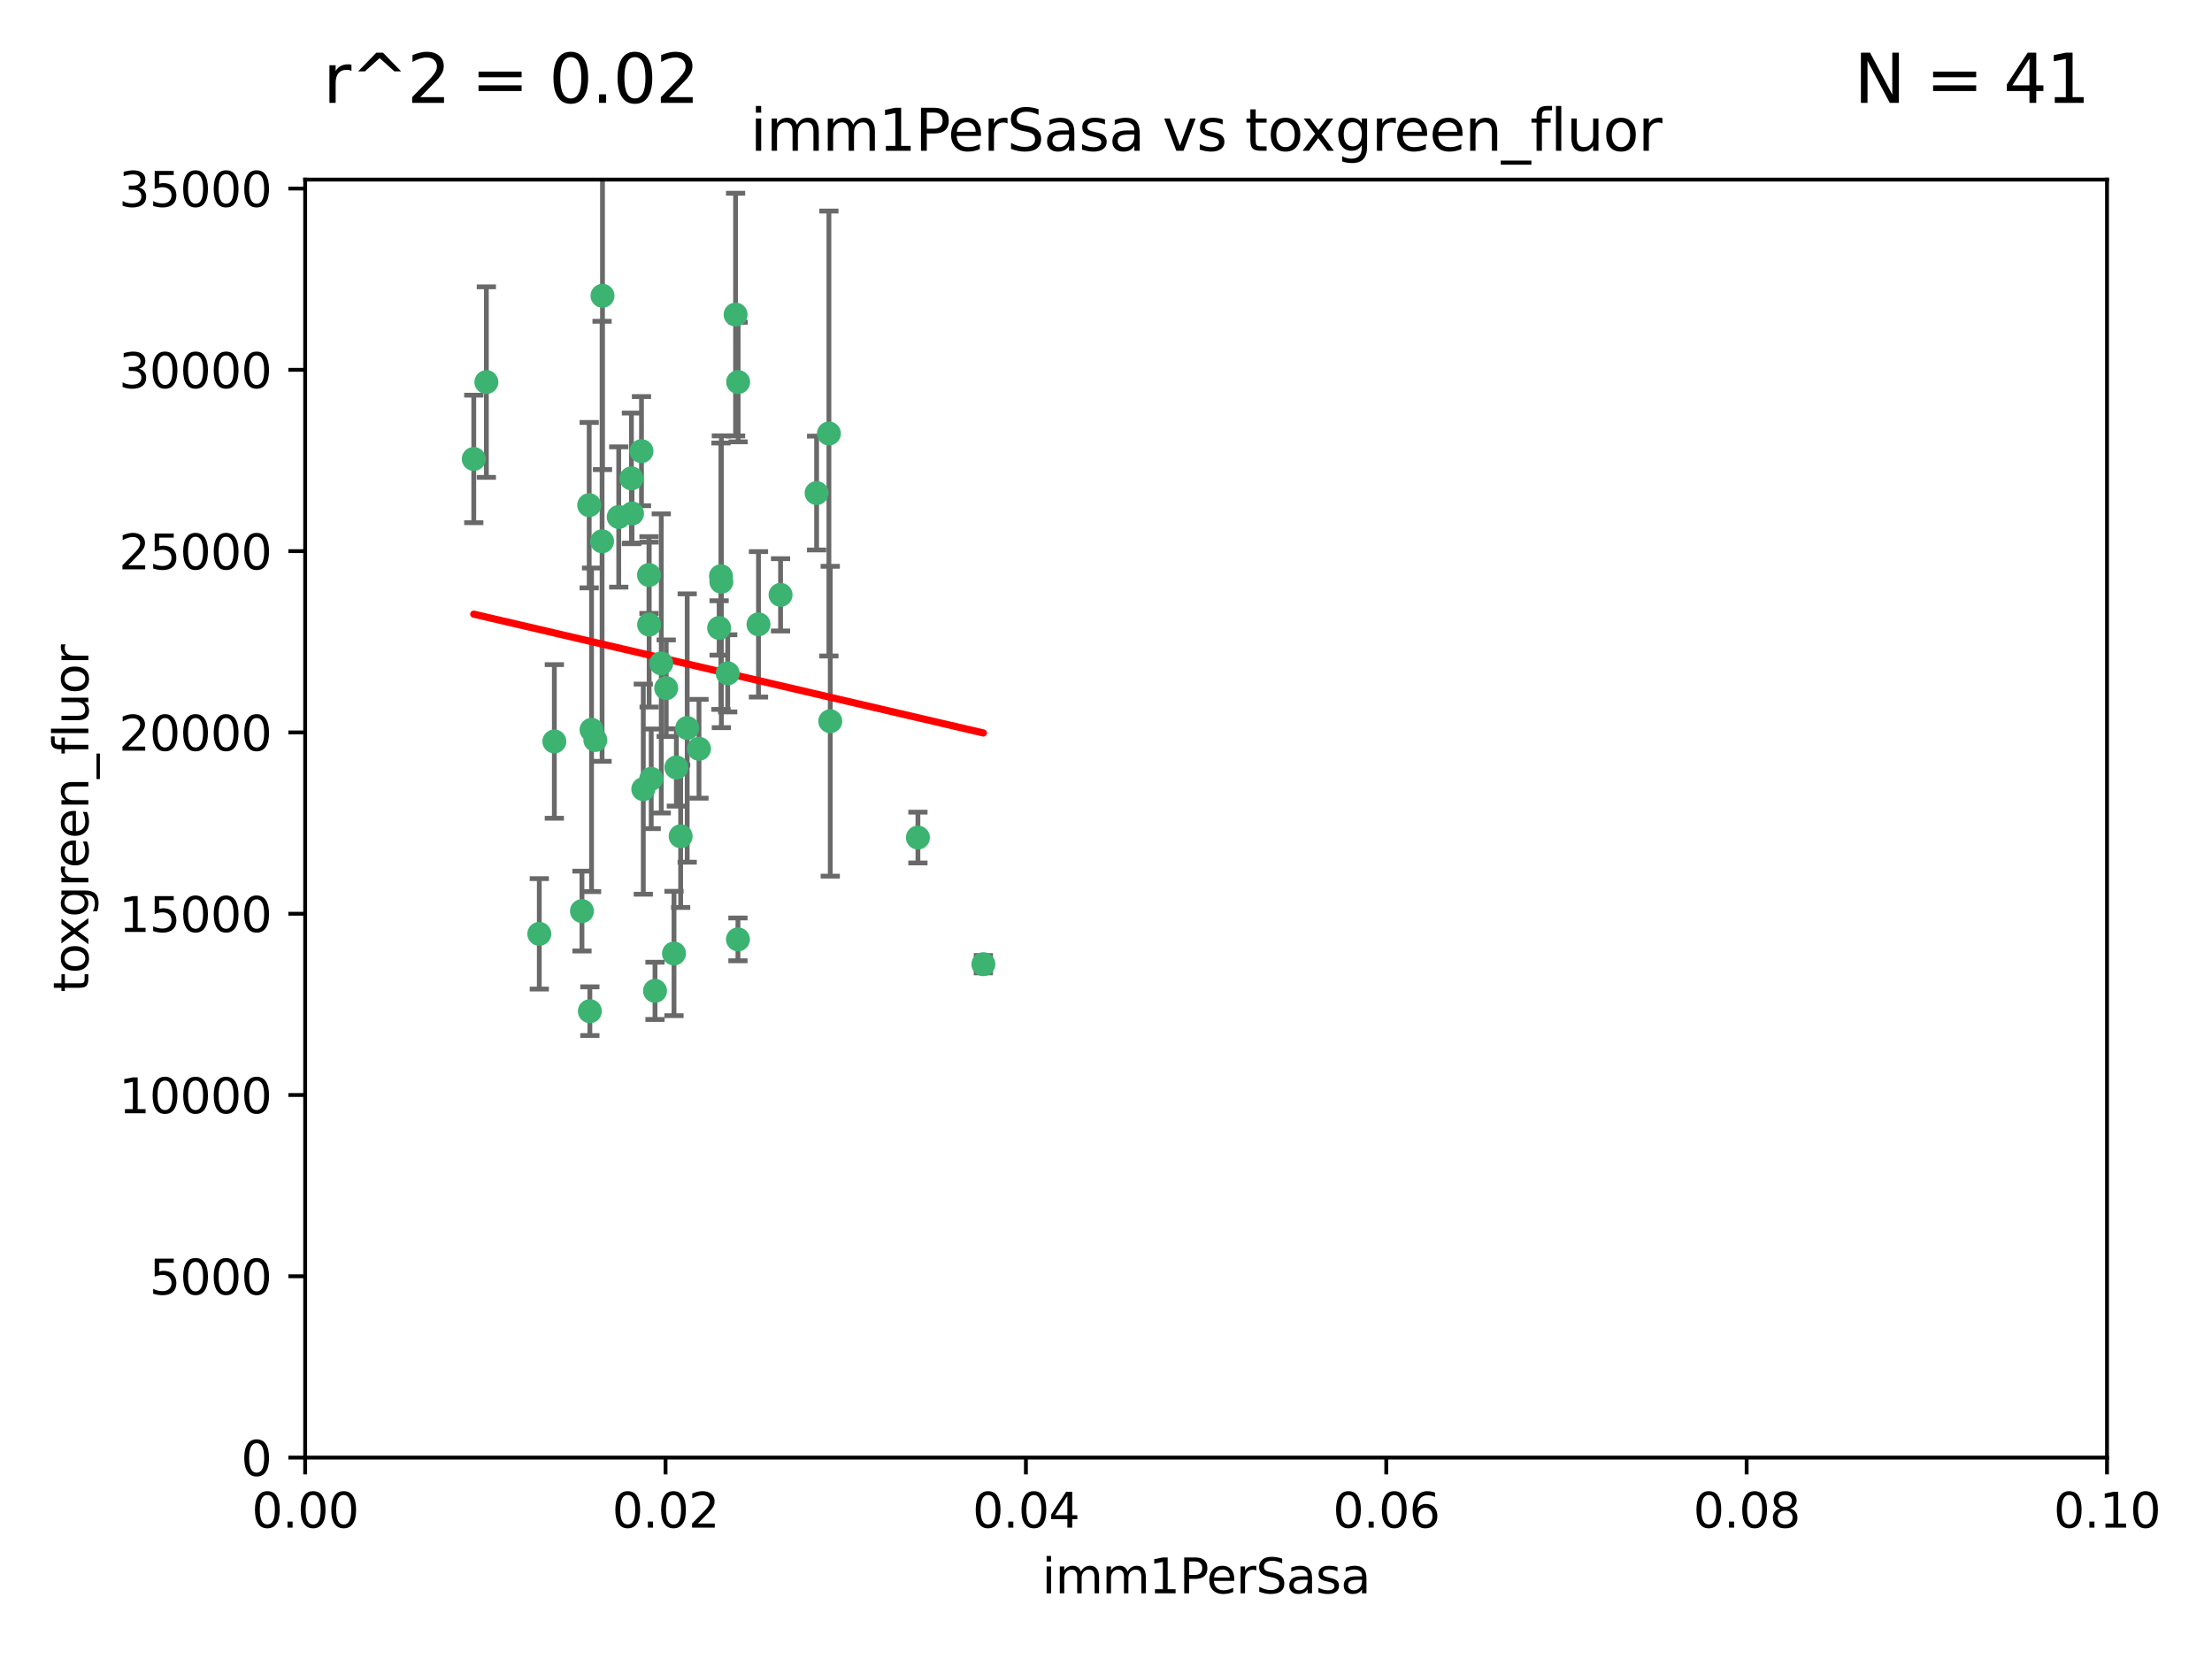 <?xml version="1.0" encoding="utf-8" standalone="no"?>
<!DOCTYPE svg PUBLIC "-//W3C//DTD SVG 1.1//EN"
  "http://www.w3.org/Graphics/SVG/1.1/DTD/svg11.dtd">
<svg xmlns:xlink="http://www.w3.org/1999/xlink" width="460.8pt" height="345.6pt" viewBox="0 0 460.8 345.6" xmlns="http://www.w3.org/2000/svg" version="1.1">
 <defs>
  <style type="text/css">*{stroke-linejoin: round; stroke-linecap: butt}</style>
 </defs>
 <g id="figure_1">
  <g id="patch_1">
   <path d="M 0 345.6 
L 460.8 345.6 
L 460.8 0 
L 0 0 
z
" style="fill: #ffffff"/>
  </g>
  <g id="axes_1">
   <g id="patch_2">
    <path d="M 63.571 303.64 
L 438.93 303.64 
L 438.93 37.411 
L 63.571 37.411 
z
" style="fill: #ffffff"/>
   </g>
   <g id="PathCollection_1">
    <defs>
     <path id="m49cc4b432b" d="M 0 1.118 
C 0.297 1.118 0.581 1 0.791 0.791 
C 1 0.581 1.118 0.297 1.118 0 
C 1.118 -0.297 1 -0.581 0.791 -0.791 
C 0.581 -1 0.297 -1.118 0 -1.118 
C -0.297 -1.118 -0.581 -1 -0.791 -0.791 
C -1 -0.581 -1.118 -0.297 -1.118 0 
C -1.118 0.297 -1 0.581 -0.791 0.791 
C -0.581 1 -0.297 1.118 0 1.118 
z
" style="stroke: #3cb371"/>
    </defs>
    <g clip-path="url(#pf3f31dea5c)">
     <use xlink:href="#m49cc4b432b" x="101.319" y="79.593" style="fill: #3cb371; stroke: #3cb371"/>
     <use xlink:href="#m49cc4b432b" x="98.695" y="95.609" style="fill: #3cb371; stroke: #3cb371"/>
     <use xlink:href="#m49cc4b432b" x="125.509" y="61.614" style="fill: #3cb371; stroke: #3cb371"/>
     <use xlink:href="#m49cc4b432b" x="125.424" y="112.761" style="fill: #3cb371; stroke: #3cb371"/>
     <use xlink:href="#m49cc4b432b" x="135.226" y="130.114" style="fill: #3cb371; stroke: #3cb371"/>
     <use xlink:href="#m49cc4b432b" x="124.016" y="154.151" style="fill: #3cb371; stroke: #3cb371"/>
     <use xlink:href="#m49cc4b432b" x="128.894" y="107.698" style="fill: #3cb371; stroke: #3cb371"/>
     <use xlink:href="#m49cc4b432b" x="137.755" y="138.203" style="fill: #3cb371; stroke: #3cb371"/>
     <use xlink:href="#m49cc4b432b" x="131.665" y="106.972" style="fill: #3cb371; stroke: #3cb371"/>
     <use xlink:href="#m49cc4b432b" x="135.196" y="119.786" style="fill: #3cb371; stroke: #3cb371"/>
     <use xlink:href="#m49cc4b432b" x="153.236" y="65.53" style="fill: #3cb371; stroke: #3cb371"/>
     <use xlink:href="#m49cc4b432b" x="131.536" y="99.654" style="fill: #3cb371; stroke: #3cb371"/>
     <use xlink:href="#m49cc4b432b" x="145.613" y="155.987" style="fill: #3cb371; stroke: #3cb371"/>
     <use xlink:href="#m49cc4b432b" x="122.878" y="210.65" style="fill: #3cb371; stroke: #3cb371"/>
     <use xlink:href="#m49cc4b432b" x="158.007" y="130.059" style="fill: #3cb371; stroke: #3cb371"/>
     <use xlink:href="#m49cc4b432b" x="143.155" y="151.66" style="fill: #3cb371; stroke: #3cb371"/>
     <use xlink:href="#m49cc4b432b" x="153.769" y="79.585" style="fill: #3cb371; stroke: #3cb371"/>
     <use xlink:href="#m49cc4b432b" x="149.81" y="130.815" style="fill: #3cb371; stroke: #3cb371"/>
     <use xlink:href="#m49cc4b432b" x="136.451" y="206.41" style="fill: #3cb371; stroke: #3cb371"/>
     <use xlink:href="#m49cc4b432b" x="140.407" y="198.628" style="fill: #3cb371; stroke: #3cb371"/>
     <use xlink:href="#m49cc4b432b" x="150.191" y="120.034" style="fill: #3cb371; stroke: #3cb371"/>
     <use xlink:href="#m49cc4b432b" x="151.594" y="140.267" style="fill: #3cb371; stroke: #3cb371"/>
     <use xlink:href="#m49cc4b432b" x="133.632" y="93.983" style="fill: #3cb371; stroke: #3cb371"/>
     <use xlink:href="#m49cc4b432b" x="170.113" y="102.712" style="fill: #3cb371; stroke: #3cb371"/>
     <use xlink:href="#m49cc4b432b" x="150.274" y="121.191" style="fill: #3cb371; stroke: #3cb371"/>
     <use xlink:href="#m49cc4b432b" x="172.678" y="90.309" style="fill: #3cb371; stroke: #3cb371"/>
     <use xlink:href="#m49cc4b432b" x="112.344" y="194.538" style="fill: #3cb371; stroke: #3cb371"/>
     <use xlink:href="#m49cc4b432b" x="121.234" y="189.794" style="fill: #3cb371; stroke: #3cb371"/>
     <use xlink:href="#m49cc4b432b" x="172.958" y="150.246" style="fill: #3cb371; stroke: #3cb371"/>
     <use xlink:href="#m49cc4b432b" x="204.855" y="200.861" style="fill: #3cb371; stroke: #3cb371"/>
     <use xlink:href="#m49cc4b432b" x="123.231" y="152.035" style="fill: #3cb371; stroke: #3cb371"/>
     <use xlink:href="#m49cc4b432b" x="140.899" y="159.878" style="fill: #3cb371; stroke: #3cb371"/>
     <use xlink:href="#m49cc4b432b" x="153.727" y="195.688" style="fill: #3cb371; stroke: #3cb371"/>
     <use xlink:href="#m49cc4b432b" x="141.792" y="174.211" style="fill: #3cb371; stroke: #3cb371"/>
     <use xlink:href="#m49cc4b432b" x="191.219" y="174.48" style="fill: #3cb371; stroke: #3cb371"/>
     <use xlink:href="#m49cc4b432b" x="115.48" y="154.457" style="fill: #3cb371; stroke: #3cb371"/>
     <use xlink:href="#m49cc4b432b" x="122.738" y="105.234" style="fill: #3cb371; stroke: #3cb371"/>
     <use xlink:href="#m49cc4b432b" x="134.01" y="164.396" style="fill: #3cb371; stroke: #3cb371"/>
     <use xlink:href="#m49cc4b432b" x="138.782" y="143.358" style="fill: #3cb371; stroke: #3cb371"/>
     <use xlink:href="#m49cc4b432b" x="135.66" y="162.243" style="fill: #3cb371; stroke: #3cb371"/>
     <use xlink:href="#m49cc4b432b" x="162.604" y="123.914" style="fill: #3cb371; stroke: #3cb371"/>
    </g>
   </g>
   <g id="matplotlib.axis_1">
    <g id="xtick_1">
     <g id="line2d_1">
      <defs>
       <path id="mf3d416f8af" d="M 0 0 
L 0 3.5 
" style="stroke: #000000; stroke-width: 0.8"/>
      </defs>
      <g>
       <use xlink:href="#mf3d416f8af" x="63.571" y="303.64" style="stroke: #000000; stroke-width: 0.8"/>
      </g>
     </g>
     <g id="text_1">
      <!-- 0.00 -->
      <g transform="translate(52.438 318.238)scale(0.1 -0.1)">
       <defs>
        <path id="DejaVuSans-30" d="M 2034 4250 
Q 1547 4250 1301 3770 
Q 1056 3291 1056 2328 
Q 1056 1369 1301 889 
Q 1547 409 2034 409 
Q 2525 409 2770 889 
Q 3016 1369 3016 2328 
Q 3016 3291 2770 3770 
Q 2525 4250 2034 4250 
z
M 2034 4750 
Q 2819 4750 3233 4129 
Q 3647 3509 3647 2328 
Q 3647 1150 3233 529 
Q 2819 -91 2034 -91 
Q 1250 -91 836 529 
Q 422 1150 422 2328 
Q 422 3509 836 4129 
Q 1250 4750 2034 4750 
z
" transform="scale(0.016)"/>
        <path id="DejaVuSans-2e" d="M 684 794 
L 1344 794 
L 1344 0 
L 684 0 
L 684 794 
z
" transform="scale(0.016)"/>
       </defs>
       <use xlink:href="#DejaVuSans-30"/>
       <use xlink:href="#DejaVuSans-2e" x="63.623"/>
       <use xlink:href="#DejaVuSans-30" x="95.41"/>
       <use xlink:href="#DejaVuSans-30" x="159.033"/>
      </g>
     </g>
    </g>
    <g id="xtick_2">
     <g id="line2d_2">
      <g>
       <use xlink:href="#mf3d416f8af" x="138.643" y="303.64" style="stroke: #000000; stroke-width: 0.8"/>
      </g>
     </g>
     <g id="text_2">
      <!-- 0.02 -->
      <g transform="translate(127.51 318.238)scale(0.1 -0.1)">
       <defs>
        <path id="DejaVuSans-32" d="M 1228 531 
L 3431 531 
L 3431 0 
L 469 0 
L 469 531 
Q 828 903 1448 1529 
Q 2069 2156 2228 2338 
Q 2531 2678 2651 2914 
Q 2772 3150 2772 3378 
Q 2772 3750 2511 3984 
Q 2250 4219 1831 4219 
Q 1534 4219 1204 4116 
Q 875 4013 500 3803 
L 500 4441 
Q 881 4594 1212 4672 
Q 1544 4750 1819 4750 
Q 2544 4750 2975 4387 
Q 3406 4025 3406 3419 
Q 3406 3131 3298 2873 
Q 3191 2616 2906 2266 
Q 2828 2175 2409 1742 
Q 1991 1309 1228 531 
z
" transform="scale(0.016)"/>
       </defs>
       <use xlink:href="#DejaVuSans-30"/>
       <use xlink:href="#DejaVuSans-2e" x="63.623"/>
       <use xlink:href="#DejaVuSans-30" x="95.41"/>
       <use xlink:href="#DejaVuSans-32" x="159.033"/>
      </g>
     </g>
    </g>
    <g id="xtick_3">
     <g id="line2d_3">
      <g>
       <use xlink:href="#mf3d416f8af" x="213.715" y="303.64" style="stroke: #000000; stroke-width: 0.8"/>
      </g>
     </g>
     <g id="text_3">
      <!-- 0.04 -->
      <g transform="translate(202.582 318.238)scale(0.1 -0.1)">
       <defs>
        <path id="DejaVuSans-34" d="M 2419 4116 
L 825 1625 
L 2419 1625 
L 2419 4116 
z
M 2253 4666 
L 3047 4666 
L 3047 1625 
L 3713 1625 
L 3713 1100 
L 3047 1100 
L 3047 0 
L 2419 0 
L 2419 1100 
L 313 1100 
L 313 1709 
L 2253 4666 
z
" transform="scale(0.016)"/>
       </defs>
       <use xlink:href="#DejaVuSans-30"/>
       <use xlink:href="#DejaVuSans-2e" x="63.623"/>
       <use xlink:href="#DejaVuSans-30" x="95.41"/>
       <use xlink:href="#DejaVuSans-34" x="159.033"/>
      </g>
     </g>
    </g>
    <g id="xtick_4">
     <g id="line2d_4">
      <g>
       <use xlink:href="#mf3d416f8af" x="288.786" y="303.64" style="stroke: #000000; stroke-width: 0.8"/>
      </g>
     </g>
     <g id="text_4">
      <!-- 0.06 -->
      <g transform="translate(277.654 318.238)scale(0.1 -0.1)">
       <defs>
        <path id="DejaVuSans-36" d="M 2113 2584 
Q 1688 2584 1439 2293 
Q 1191 2003 1191 1497 
Q 1191 994 1439 701 
Q 1688 409 2113 409 
Q 2538 409 2786 701 
Q 3034 994 3034 1497 
Q 3034 2003 2786 2293 
Q 2538 2584 2113 2584 
z
M 3366 4563 
L 3366 3988 
Q 3128 4100 2886 4159 
Q 2644 4219 2406 4219 
Q 1781 4219 1451 3797 
Q 1122 3375 1075 2522 
Q 1259 2794 1537 2939 
Q 1816 3084 2150 3084 
Q 2853 3084 3261 2657 
Q 3669 2231 3669 1497 
Q 3669 778 3244 343 
Q 2819 -91 2113 -91 
Q 1303 -91 875 529 
Q 447 1150 447 2328 
Q 447 3434 972 4092 
Q 1497 4750 2381 4750 
Q 2619 4750 2861 4703 
Q 3103 4656 3366 4563 
z
" transform="scale(0.016)"/>
       </defs>
       <use xlink:href="#DejaVuSans-30"/>
       <use xlink:href="#DejaVuSans-2e" x="63.623"/>
       <use xlink:href="#DejaVuSans-30" x="95.41"/>
       <use xlink:href="#DejaVuSans-36" x="159.033"/>
      </g>
     </g>
    </g>
    <g id="xtick_5">
     <g id="line2d_5">
      <g>
       <use xlink:href="#mf3d416f8af" x="363.858" y="303.64" style="stroke: #000000; stroke-width: 0.8"/>
      </g>
     </g>
     <g id="text_5">
      <!-- 0.08 -->
      <g transform="translate(352.725 318.238)scale(0.1 -0.1)">
       <defs>
        <path id="DejaVuSans-38" d="M 2034 2216 
Q 1584 2216 1326 1975 
Q 1069 1734 1069 1313 
Q 1069 891 1326 650 
Q 1584 409 2034 409 
Q 2484 409 2743 651 
Q 3003 894 3003 1313 
Q 3003 1734 2745 1975 
Q 2488 2216 2034 2216 
z
M 1403 2484 
Q 997 2584 770 2862 
Q 544 3141 544 3541 
Q 544 4100 942 4425 
Q 1341 4750 2034 4750 
Q 2731 4750 3128 4425 
Q 3525 4100 3525 3541 
Q 3525 3141 3298 2862 
Q 3072 2584 2669 2484 
Q 3125 2378 3379 2068 
Q 3634 1759 3634 1313 
Q 3634 634 3220 271 
Q 2806 -91 2034 -91 
Q 1263 -91 848 271 
Q 434 634 434 1313 
Q 434 1759 690 2068 
Q 947 2378 1403 2484 
z
M 1172 3481 
Q 1172 3119 1398 2916 
Q 1625 2713 2034 2713 
Q 2441 2713 2670 2916 
Q 2900 3119 2900 3481 
Q 2900 3844 2670 4047 
Q 2441 4250 2034 4250 
Q 1625 4250 1398 4047 
Q 1172 3844 1172 3481 
z
" transform="scale(0.016)"/>
       </defs>
       <use xlink:href="#DejaVuSans-30"/>
       <use xlink:href="#DejaVuSans-2e" x="63.623"/>
       <use xlink:href="#DejaVuSans-30" x="95.41"/>
       <use xlink:href="#DejaVuSans-38" x="159.033"/>
      </g>
     </g>
    </g>
    <g id="xtick_6">
     <g id="line2d_6">
      <g>
       <use xlink:href="#mf3d416f8af" x="438.93" y="303.64" style="stroke: #000000; stroke-width: 0.8"/>
      </g>
     </g>
     <g id="text_6">
      <!-- 0.10 -->
      <g transform="translate(427.797 318.238)scale(0.1 -0.1)">
       <defs>
        <path id="DejaVuSans-31" d="M 794 531 
L 1825 531 
L 1825 4091 
L 703 3866 
L 703 4441 
L 1819 4666 
L 2450 4666 
L 2450 531 
L 3481 531 
L 3481 0 
L 794 0 
L 794 531 
z
" transform="scale(0.016)"/>
       </defs>
       <use xlink:href="#DejaVuSans-30"/>
       <use xlink:href="#DejaVuSans-2e" x="63.623"/>
       <use xlink:href="#DejaVuSans-31" x="95.41"/>
       <use xlink:href="#DejaVuSans-30" x="159.033"/>
      </g>
     </g>
    </g>
    <g id="text_7">
     <!-- imm1PerSasa -->
     <g transform="translate(217.067 331.917)scale(0.1 -0.1)">
      <defs>
       <path id="DejaVuSans-69" d="M 603 3500 
L 1178 3500 
L 1178 0 
L 603 0 
L 603 3500 
z
M 603 4863 
L 1178 4863 
L 1178 4134 
L 603 4134 
L 603 4863 
z
" transform="scale(0.016)"/>
       <path id="DejaVuSans-6d" d="M 3328 2828 
Q 3544 3216 3844 3400 
Q 4144 3584 4550 3584 
Q 5097 3584 5394 3201 
Q 5691 2819 5691 2113 
L 5691 0 
L 5113 0 
L 5113 2094 
Q 5113 2597 4934 2840 
Q 4756 3084 4391 3084 
Q 3944 3084 3684 2787 
Q 3425 2491 3425 1978 
L 3425 0 
L 2847 0 
L 2847 2094 
Q 2847 2600 2669 2842 
Q 2491 3084 2119 3084 
Q 1678 3084 1418 2786 
Q 1159 2488 1159 1978 
L 1159 0 
L 581 0 
L 581 3500 
L 1159 3500 
L 1159 2956 
Q 1356 3278 1631 3431 
Q 1906 3584 2284 3584 
Q 2666 3584 2933 3390 
Q 3200 3197 3328 2828 
z
" transform="scale(0.016)"/>
       <path id="DejaVuSans-50" d="M 1259 4147 
L 1259 2394 
L 2053 2394 
Q 2494 2394 2734 2622 
Q 2975 2850 2975 3272 
Q 2975 3691 2734 3919 
Q 2494 4147 2053 4147 
L 1259 4147 
z
M 628 4666 
L 2053 4666 
Q 2838 4666 3239 4311 
Q 3641 3956 3641 3272 
Q 3641 2581 3239 2228 
Q 2838 1875 2053 1875 
L 1259 1875 
L 1259 0 
L 628 0 
L 628 4666 
z
" transform="scale(0.016)"/>
       <path id="DejaVuSans-65" d="M 3597 1894 
L 3597 1613 
L 953 1613 
Q 991 1019 1311 708 
Q 1631 397 2203 397 
Q 2534 397 2845 478 
Q 3156 559 3463 722 
L 3463 178 
Q 3153 47 2828 -22 
Q 2503 -91 2169 -91 
Q 1331 -91 842 396 
Q 353 884 353 1716 
Q 353 2575 817 3079 
Q 1281 3584 2069 3584 
Q 2775 3584 3186 3129 
Q 3597 2675 3597 1894 
z
M 3022 2063 
Q 3016 2534 2758 2815 
Q 2500 3097 2075 3097 
Q 1594 3097 1305 2825 
Q 1016 2553 972 2059 
L 3022 2063 
z
" transform="scale(0.016)"/>
       <path id="DejaVuSans-72" d="M 2631 2963 
Q 2534 3019 2420 3045 
Q 2306 3072 2169 3072 
Q 1681 3072 1420 2755 
Q 1159 2438 1159 1844 
L 1159 0 
L 581 0 
L 581 3500 
L 1159 3500 
L 1159 2956 
Q 1341 3275 1631 3429 
Q 1922 3584 2338 3584 
Q 2397 3584 2469 3576 
Q 2541 3569 2628 3553 
L 2631 2963 
z
" transform="scale(0.016)"/>
       <path id="DejaVuSans-53" d="M 3425 4513 
L 3425 3897 
Q 3066 4069 2747 4153 
Q 2428 4238 2131 4238 
Q 1616 4238 1336 4038 
Q 1056 3838 1056 3469 
Q 1056 3159 1242 3001 
Q 1428 2844 1947 2747 
L 2328 2669 
Q 3034 2534 3370 2195 
Q 3706 1856 3706 1288 
Q 3706 609 3251 259 
Q 2797 -91 1919 -91 
Q 1588 -91 1214 -16 
Q 841 59 441 206 
L 441 856 
Q 825 641 1194 531 
Q 1563 422 1919 422 
Q 2459 422 2753 634 
Q 3047 847 3047 1241 
Q 3047 1584 2836 1778 
Q 2625 1972 2144 2069 
L 1759 2144 
Q 1053 2284 737 2584 
Q 422 2884 422 3419 
Q 422 4038 858 4394 
Q 1294 4750 2059 4750 
Q 2388 4750 2728 4690 
Q 3069 4631 3425 4513 
z
" transform="scale(0.016)"/>
       <path id="DejaVuSans-61" d="M 2194 1759 
Q 1497 1759 1228 1600 
Q 959 1441 959 1056 
Q 959 750 1161 570 
Q 1363 391 1709 391 
Q 2188 391 2477 730 
Q 2766 1069 2766 1631 
L 2766 1759 
L 2194 1759 
z
M 3341 1997 
L 3341 0 
L 2766 0 
L 2766 531 
Q 2569 213 2275 61 
Q 1981 -91 1556 -91 
Q 1019 -91 701 211 
Q 384 513 384 1019 
Q 384 1609 779 1909 
Q 1175 2209 1959 2209 
L 2766 2209 
L 2766 2266 
Q 2766 2663 2505 2880 
Q 2244 3097 1772 3097 
Q 1472 3097 1187 3025 
Q 903 2953 641 2809 
L 641 3341 
Q 956 3463 1253 3523 
Q 1550 3584 1831 3584 
Q 2591 3584 2966 3190 
Q 3341 2797 3341 1997 
z
" transform="scale(0.016)"/>
       <path id="DejaVuSans-73" d="M 2834 3397 
L 2834 2853 
Q 2591 2978 2328 3040 
Q 2066 3103 1784 3103 
Q 1356 3103 1142 2972 
Q 928 2841 928 2578 
Q 928 2378 1081 2264 
Q 1234 2150 1697 2047 
L 1894 2003 
Q 2506 1872 2764 1633 
Q 3022 1394 3022 966 
Q 3022 478 2636 193 
Q 2250 -91 1575 -91 
Q 1294 -91 989 -36 
Q 684 19 347 128 
L 347 722 
Q 666 556 975 473 
Q 1284 391 1588 391 
Q 1994 391 2212 530 
Q 2431 669 2431 922 
Q 2431 1156 2273 1281 
Q 2116 1406 1581 1522 
L 1381 1569 
Q 847 1681 609 1914 
Q 372 2147 372 2553 
Q 372 3047 722 3315 
Q 1072 3584 1716 3584 
Q 2034 3584 2315 3537 
Q 2597 3491 2834 3397 
z
" transform="scale(0.016)"/>
      </defs>
      <use xlink:href="#DejaVuSans-69"/>
      <use xlink:href="#DejaVuSans-6d" x="27.783"/>
      <use xlink:href="#DejaVuSans-6d" x="125.195"/>
      <use xlink:href="#DejaVuSans-31" x="222.607"/>
      <use xlink:href="#DejaVuSans-50" x="286.23"/>
      <use xlink:href="#DejaVuSans-65" x="342.908"/>
      <use xlink:href="#DejaVuSans-72" x="404.432"/>
      <use xlink:href="#DejaVuSans-53" x="445.545"/>
      <use xlink:href="#DejaVuSans-61" x="509.021"/>
      <use xlink:href="#DejaVuSans-73" x="570.301"/>
      <use xlink:href="#DejaVuSans-61" x="622.4"/>
     </g>
    </g>
   </g>
   <g id="matplotlib.axis_2">
    <g id="ytick_1">
     <g id="line2d_7">
      <defs>
       <path id="m4e9f0e18ce" d="M 0 0 
L -3.5 0 
" style="stroke: #000000; stroke-width: 0.8"/>
      </defs>
      <g>
       <use xlink:href="#m4e9f0e18ce" x="63.571" y="303.64" style="stroke: #000000; stroke-width: 0.8"/>
      </g>
     </g>
     <g id="text_8">
      <!-- 0 -->
      <g transform="translate(50.209 307.439)scale(0.1 -0.1)">
       <use xlink:href="#DejaVuSans-30"/>
      </g>
     </g>
    </g>
    <g id="ytick_2">
     <g id="line2d_8">
      <g>
       <use xlink:href="#m4e9f0e18ce" x="63.571" y="265.874" style="stroke: #000000; stroke-width: 0.8"/>
      </g>
     </g>
     <g id="text_9">
      <!-- 5000 -->
      <g transform="translate(31.121 269.673)scale(0.1 -0.1)">
       <defs>
        <path id="DejaVuSans-35" d="M 691 4666 
L 3169 4666 
L 3169 4134 
L 1269 4134 
L 1269 2991 
Q 1406 3038 1543 3061 
Q 1681 3084 1819 3084 
Q 2600 3084 3056 2656 
Q 3513 2228 3513 1497 
Q 3513 744 3044 326 
Q 2575 -91 1722 -91 
Q 1428 -91 1123 -41 
Q 819 9 494 109 
L 494 744 
Q 775 591 1075 516 
Q 1375 441 1709 441 
Q 2250 441 2565 725 
Q 2881 1009 2881 1497 
Q 2881 1984 2565 2268 
Q 2250 2553 1709 2553 
Q 1456 2553 1204 2497 
Q 953 2441 691 2322 
L 691 4666 
z
" transform="scale(0.016)"/>
       </defs>
       <use xlink:href="#DejaVuSans-35"/>
       <use xlink:href="#DejaVuSans-30" x="63.623"/>
       <use xlink:href="#DejaVuSans-30" x="127.246"/>
       <use xlink:href="#DejaVuSans-30" x="190.869"/>
      </g>
     </g>
    </g>
    <g id="ytick_3">
     <g id="line2d_9">
      <g>
       <use xlink:href="#m4e9f0e18ce" x="63.571" y="228.108" style="stroke: #000000; stroke-width: 0.8"/>
      </g>
     </g>
     <g id="text_10">
      <!-- 10000 -->
      <g transform="translate(24.759 231.907)scale(0.1 -0.1)">
       <use xlink:href="#DejaVuSans-31"/>
       <use xlink:href="#DejaVuSans-30" x="63.623"/>
       <use xlink:href="#DejaVuSans-30" x="127.246"/>
       <use xlink:href="#DejaVuSans-30" x="190.869"/>
       <use xlink:href="#DejaVuSans-30" x="254.492"/>
      </g>
     </g>
    </g>
    <g id="ytick_4">
     <g id="line2d_10">
      <g>
       <use xlink:href="#m4e9f0e18ce" x="63.571" y="190.342" style="stroke: #000000; stroke-width: 0.8"/>
      </g>
     </g>
     <g id="text_11">
      <!-- 15000 -->
      <g transform="translate(24.759 194.141)scale(0.1 -0.1)">
       <use xlink:href="#DejaVuSans-31"/>
       <use xlink:href="#DejaVuSans-35" x="63.623"/>
       <use xlink:href="#DejaVuSans-30" x="127.246"/>
       <use xlink:href="#DejaVuSans-30" x="190.869"/>
       <use xlink:href="#DejaVuSans-30" x="254.492"/>
      </g>
     </g>
    </g>
    <g id="ytick_5">
     <g id="line2d_11">
      <g>
       <use xlink:href="#m4e9f0e18ce" x="63.571" y="152.576" style="stroke: #000000; stroke-width: 0.8"/>
      </g>
     </g>
     <g id="text_12">
      <!-- 20000 -->
      <g transform="translate(24.759 156.375)scale(0.1 -0.1)">
       <use xlink:href="#DejaVuSans-32"/>
       <use xlink:href="#DejaVuSans-30" x="63.623"/>
       <use xlink:href="#DejaVuSans-30" x="127.246"/>
       <use xlink:href="#DejaVuSans-30" x="190.869"/>
       <use xlink:href="#DejaVuSans-30" x="254.492"/>
      </g>
     </g>
    </g>
    <g id="ytick_6">
     <g id="line2d_12">
      <g>
       <use xlink:href="#m4e9f0e18ce" x="63.571" y="114.81" style="stroke: #000000; stroke-width: 0.8"/>
      </g>
     </g>
     <g id="text_13">
      <!-- 25000 -->
      <g transform="translate(24.759 118.609)scale(0.1 -0.1)">
       <use xlink:href="#DejaVuSans-32"/>
       <use xlink:href="#DejaVuSans-35" x="63.623"/>
       <use xlink:href="#DejaVuSans-30" x="127.246"/>
       <use xlink:href="#DejaVuSans-30" x="190.869"/>
       <use xlink:href="#DejaVuSans-30" x="254.492"/>
      </g>
     </g>
    </g>
    <g id="ytick_7">
     <g id="line2d_13">
      <g>
       <use xlink:href="#m4e9f0e18ce" x="63.571" y="77.044" style="stroke: #000000; stroke-width: 0.8"/>
      </g>
     </g>
     <g id="text_14">
      <!-- 30000 -->
      <g transform="translate(24.759 80.844)scale(0.1 -0.1)">
       <defs>
        <path id="DejaVuSans-33" d="M 2597 2516 
Q 3050 2419 3304 2112 
Q 3559 1806 3559 1356 
Q 3559 666 3084 287 
Q 2609 -91 1734 -91 
Q 1441 -91 1130 -33 
Q 819 25 488 141 
L 488 750 
Q 750 597 1062 519 
Q 1375 441 1716 441 
Q 2309 441 2620 675 
Q 2931 909 2931 1356 
Q 2931 1769 2642 2001 
Q 2353 2234 1838 2234 
L 1294 2234 
L 1294 2753 
L 1863 2753 
Q 2328 2753 2575 2939 
Q 2822 3125 2822 3475 
Q 2822 3834 2567 4026 
Q 2313 4219 1838 4219 
Q 1578 4219 1281 4162 
Q 984 4106 628 3988 
L 628 4550 
Q 988 4650 1302 4700 
Q 1616 4750 1894 4750 
Q 2613 4750 3031 4423 
Q 3450 4097 3450 3541 
Q 3450 3153 3228 2886 
Q 3006 2619 2597 2516 
z
" transform="scale(0.016)"/>
       </defs>
       <use xlink:href="#DejaVuSans-33"/>
       <use xlink:href="#DejaVuSans-30" x="63.623"/>
       <use xlink:href="#DejaVuSans-30" x="127.246"/>
       <use xlink:href="#DejaVuSans-30" x="190.869"/>
       <use xlink:href="#DejaVuSans-30" x="254.492"/>
      </g>
     </g>
    </g>
    <g id="ytick_8">
     <g id="line2d_14">
      <g>
       <use xlink:href="#m4e9f0e18ce" x="63.571" y="39.278" style="stroke: #000000; stroke-width: 0.8"/>
      </g>
     </g>
     <g id="text_15">
      <!-- 35000 -->
      <g transform="translate(24.759 43.078)scale(0.1 -0.1)">
       <use xlink:href="#DejaVuSans-33"/>
       <use xlink:href="#DejaVuSans-35" x="63.623"/>
       <use xlink:href="#DejaVuSans-30" x="127.246"/>
       <use xlink:href="#DejaVuSans-30" x="190.869"/>
       <use xlink:href="#DejaVuSans-30" x="254.492"/>
      </g>
     </g>
    </g>
    <g id="text_16">
     <!-- toxgreen_fluor -->
     <g transform="translate(18.401 206.72)rotate(-90)scale(0.1 -0.1)">
      <defs>
       <path id="DejaVuSans-74" d="M 1172 4494 
L 1172 3500 
L 2356 3500 
L 2356 3053 
L 1172 3053 
L 1172 1153 
Q 1172 725 1289 603 
Q 1406 481 1766 481 
L 2356 481 
L 2356 0 
L 1766 0 
Q 1100 0 847 248 
Q 594 497 594 1153 
L 594 3053 
L 172 3053 
L 172 3500 
L 594 3500 
L 594 4494 
L 1172 4494 
z
" transform="scale(0.016)"/>
       <path id="DejaVuSans-6f" d="M 1959 3097 
Q 1497 3097 1228 2736 
Q 959 2375 959 1747 
Q 959 1119 1226 758 
Q 1494 397 1959 397 
Q 2419 397 2687 759 
Q 2956 1122 2956 1747 
Q 2956 2369 2687 2733 
Q 2419 3097 1959 3097 
z
M 1959 3584 
Q 2709 3584 3137 3096 
Q 3566 2609 3566 1747 
Q 3566 888 3137 398 
Q 2709 -91 1959 -91 
Q 1206 -91 779 398 
Q 353 888 353 1747 
Q 353 2609 779 3096 
Q 1206 3584 1959 3584 
z
" transform="scale(0.016)"/>
       <path id="DejaVuSans-78" d="M 3513 3500 
L 2247 1797 
L 3578 0 
L 2900 0 
L 1881 1375 
L 863 0 
L 184 0 
L 1544 1831 
L 300 3500 
L 978 3500 
L 1906 2253 
L 2834 3500 
L 3513 3500 
z
" transform="scale(0.016)"/>
       <path id="DejaVuSans-67" d="M 2906 1791 
Q 2906 2416 2648 2759 
Q 2391 3103 1925 3103 
Q 1463 3103 1205 2759 
Q 947 2416 947 1791 
Q 947 1169 1205 825 
Q 1463 481 1925 481 
Q 2391 481 2648 825 
Q 2906 1169 2906 1791 
z
M 3481 434 
Q 3481 -459 3084 -895 
Q 2688 -1331 1869 -1331 
Q 1566 -1331 1297 -1286 
Q 1028 -1241 775 -1147 
L 775 -588 
Q 1028 -725 1275 -790 
Q 1522 -856 1778 -856 
Q 2344 -856 2625 -561 
Q 2906 -266 2906 331 
L 2906 616 
Q 2728 306 2450 153 
Q 2172 0 1784 0 
Q 1141 0 747 490 
Q 353 981 353 1791 
Q 353 2603 747 3093 
Q 1141 3584 1784 3584 
Q 2172 3584 2450 3431 
Q 2728 3278 2906 2969 
L 2906 3500 
L 3481 3500 
L 3481 434 
z
" transform="scale(0.016)"/>
       <path id="DejaVuSans-6e" d="M 3513 2113 
L 3513 0 
L 2938 0 
L 2938 2094 
Q 2938 2591 2744 2837 
Q 2550 3084 2163 3084 
Q 1697 3084 1428 2787 
Q 1159 2491 1159 1978 
L 1159 0 
L 581 0 
L 581 3500 
L 1159 3500 
L 1159 2956 
Q 1366 3272 1645 3428 
Q 1925 3584 2291 3584 
Q 2894 3584 3203 3211 
Q 3513 2838 3513 2113 
z
" transform="scale(0.016)"/>
       <path id="DejaVuSans-5f" d="M 3263 -1063 
L 3263 -1509 
L -63 -1509 
L -63 -1063 
L 3263 -1063 
z
" transform="scale(0.016)"/>
       <path id="DejaVuSans-66" d="M 2375 4863 
L 2375 4384 
L 1825 4384 
Q 1516 4384 1395 4259 
Q 1275 4134 1275 3809 
L 1275 3500 
L 2222 3500 
L 2222 3053 
L 1275 3053 
L 1275 0 
L 697 0 
L 697 3053 
L 147 3053 
L 147 3500 
L 697 3500 
L 697 3744 
Q 697 4328 969 4595 
Q 1241 4863 1831 4863 
L 2375 4863 
z
" transform="scale(0.016)"/>
       <path id="DejaVuSans-6c" d="M 603 4863 
L 1178 4863 
L 1178 0 
L 603 0 
L 603 4863 
z
" transform="scale(0.016)"/>
       <path id="DejaVuSans-75" d="M 544 1381 
L 544 3500 
L 1119 3500 
L 1119 1403 
Q 1119 906 1312 657 
Q 1506 409 1894 409 
Q 2359 409 2629 706 
Q 2900 1003 2900 1516 
L 2900 3500 
L 3475 3500 
L 3475 0 
L 2900 0 
L 2900 538 
Q 2691 219 2414 64 
Q 2138 -91 1772 -91 
Q 1169 -91 856 284 
Q 544 659 544 1381 
z
M 1991 3584 
L 1991 3584 
z
" transform="scale(0.016)"/>
      </defs>
      <use xlink:href="#DejaVuSans-74"/>
      <use xlink:href="#DejaVuSans-6f" x="39.209"/>
      <use xlink:href="#DejaVuSans-78" x="97.266"/>
      <use xlink:href="#DejaVuSans-67" x="156.445"/>
      <use xlink:href="#DejaVuSans-72" x="219.922"/>
      <use xlink:href="#DejaVuSans-65" x="258.785"/>
      <use xlink:href="#DejaVuSans-65" x="320.309"/>
      <use xlink:href="#DejaVuSans-6e" x="381.832"/>
      <use xlink:href="#DejaVuSans-5f" x="445.211"/>
      <use xlink:href="#DejaVuSans-66" x="495.211"/>
      <use xlink:href="#DejaVuSans-6c" x="530.416"/>
      <use xlink:href="#DejaVuSans-75" x="558.199"/>
      <use xlink:href="#DejaVuSans-6f" x="621.578"/>
      <use xlink:href="#DejaVuSans-72" x="682.76"/>
     </g>
    </g>
   </g>
   <g id="LineCollection_1">
    <path d="M 101.319 99.437 
L 101.319 59.75 
" clip-path="url(#pf3f31dea5c)" style="fill: none; stroke: #696969"/>
    <path d="M 98.695 108.893 
L 98.695 82.325 
" clip-path="url(#pf3f31dea5c)" style="fill: none; stroke: #696969"/>
    <path d="M 125.509 97.825 
L 125.509 25.402 
" clip-path="url(#pf3f31dea5c)" style="fill: none; stroke: #696969"/>
    <path d="M 125.424 158.597 
L 125.424 66.926 
" clip-path="url(#pf3f31dea5c)" style="fill: none; stroke: #696969"/>
    <path d="M 135.226 147.286 
L 135.226 112.943 
" clip-path="url(#pf3f31dea5c)" style="fill: none; stroke: #696969"/>
    <path d="M 124.016 154.667 
L 124.016 153.636 
" clip-path="url(#pf3f31dea5c)" style="fill: none; stroke: #696969"/>
    <path d="M 128.894 122.311 
L 128.894 93.086 
" clip-path="url(#pf3f31dea5c)" style="fill: none; stroke: #696969"/>
    <path d="M 137.755 169.362 
L 137.755 107.043 
" clip-path="url(#pf3f31dea5c)" style="fill: none; stroke: #696969"/>
    <path d="M 131.665 113.147 
L 131.665 100.797 
" clip-path="url(#pf3f31dea5c)" style="fill: none; stroke: #696969"/>
    <path d="M 135.196 127.782 
L 135.196 111.79 
" clip-path="url(#pf3f31dea5c)" style="fill: none; stroke: #696969"/>
    <path d="M 153.236 90.806 
L 153.236 40.254 
" clip-path="url(#pf3f31dea5c)" style="fill: none; stroke: #696969"/>
    <path d="M 131.536 113.257 
L 131.536 86.051 
" clip-path="url(#pf3f31dea5c)" style="fill: none; stroke: #696969"/>
    <path d="M 145.613 166.279 
L 145.613 145.696 
" clip-path="url(#pf3f31dea5c)" style="fill: none; stroke: #696969"/>
    <path d="M 122.878 215.721 
L 122.878 205.579 
" clip-path="url(#pf3f31dea5c)" style="fill: none; stroke: #696969"/>
    <path d="M 158.007 145.209 
L 158.007 114.909 
" clip-path="url(#pf3f31dea5c)" style="fill: none; stroke: #696969"/>
    <path d="M 143.155 179.609 
L 143.155 123.711 
" clip-path="url(#pf3f31dea5c)" style="fill: none; stroke: #696969"/>
    <path d="M 153.769 92.04 
L 153.769 67.13 
" clip-path="url(#pf3f31dea5c)" style="fill: none; stroke: #696969"/>
    <path d="M 149.81 136.483 
L 149.81 125.148 
" clip-path="url(#pf3f31dea5c)" style="fill: none; stroke: #696969"/>
    <path d="M 136.451 212.375 
L 136.451 200.445 
" clip-path="url(#pf3f31dea5c)" style="fill: none; stroke: #696969"/>
    <path d="M 140.407 211.582 
L 140.407 185.674 
" clip-path="url(#pf3f31dea5c)" style="fill: none; stroke: #696969"/>
    <path d="M 150.191 147.781 
L 150.191 92.287 
" clip-path="url(#pf3f31dea5c)" style="fill: none; stroke: #696969"/>
    <path d="M 151.594 148.304 
L 151.594 132.23 
" clip-path="url(#pf3f31dea5c)" style="fill: none; stroke: #696969"/>
    <path d="M 133.632 105.352 
L 133.632 82.613 
" clip-path="url(#pf3f31dea5c)" style="fill: none; stroke: #696969"/>
    <path d="M 170.113 114.57 
L 170.113 90.854 
" clip-path="url(#pf3f31dea5c)" style="fill: none; stroke: #696969"/>
    <path d="M 150.274 151.584 
L 150.274 90.798 
" clip-path="url(#pf3f31dea5c)" style="fill: none; stroke: #696969"/>
    <path d="M 172.678 136.653 
L 172.678 43.965 
" clip-path="url(#pf3f31dea5c)" style="fill: none; stroke: #696969"/>
    <path d="M 112.344 206.041 
L 112.344 183.035 
" clip-path="url(#pf3f31dea5c)" style="fill: none; stroke: #696969"/>
    <path d="M 121.234 198.109 
L 121.234 181.479 
" clip-path="url(#pf3f31dea5c)" style="fill: none; stroke: #696969"/>
    <path d="M 172.958 182.519 
L 172.958 117.972 
" clip-path="url(#pf3f31dea5c)" style="fill: none; stroke: #696969"/>
    <path d="M 204.855 202.673 
L 204.855 199.049 
" clip-path="url(#pf3f31dea5c)" style="fill: none; stroke: #696969"/>
    <path d="M 123.231 185.743 
L 123.231 118.327 
" clip-path="url(#pf3f31dea5c)" style="fill: none; stroke: #696969"/>
    <path d="M 140.899 167.926 
L 140.899 151.829 
" clip-path="url(#pf3f31dea5c)" style="fill: none; stroke: #696969"/>
    <path d="M 153.727 200.147 
L 153.727 191.229 
" clip-path="url(#pf3f31dea5c)" style="fill: none; stroke: #696969"/>
    <path d="M 141.792 189.044 
L 141.792 159.377 
" clip-path="url(#pf3f31dea5c)" style="fill: none; stroke: #696969"/>
    <path d="M 191.219 179.771 
L 191.219 169.189 
" clip-path="url(#pf3f31dea5c)" style="fill: none; stroke: #696969"/>
    <path d="M 115.48 170.456 
L 115.48 138.458 
" clip-path="url(#pf3f31dea5c)" style="fill: none; stroke: #696969"/>
    <path d="M 122.738 122.461 
L 122.738 88.007 
" clip-path="url(#pf3f31dea5c)" style="fill: none; stroke: #696969"/>
    <path d="M 134.01 186.281 
L 134.01 142.51 
" clip-path="url(#pf3f31dea5c)" style="fill: none; stroke: #696969"/>
    <path d="M 138.782 153.409 
L 138.782 133.308 
" clip-path="url(#pf3f31dea5c)" style="fill: none; stroke: #696969"/>
    <path d="M 135.66 172.618 
L 135.66 151.867 
" clip-path="url(#pf3f31dea5c)" style="fill: none; stroke: #696969"/>
    <path d="M 162.604 131.444 
L 162.604 116.384 
" clip-path="url(#pf3f31dea5c)" style="fill: none; stroke: #696969"/>
   </g>
   <g id="line2d_15">
    <defs>
     <path id="m44ed09e4a5" d="M 2 0 
L -2 -0 
" style="stroke: #696969"/>
    </defs>
    <g clip-path="url(#pf3f31dea5c)">
     <use xlink:href="#m44ed09e4a5" x="101.319" y="99.437" style="fill: #696969; stroke: #696969"/>
     <use xlink:href="#m44ed09e4a5" x="98.695" y="108.893" style="fill: #696969; stroke: #696969"/>
     <use xlink:href="#m44ed09e4a5" x="125.509" y="97.825" style="fill: #696969; stroke: #696969"/>
     <use xlink:href="#m44ed09e4a5" x="125.424" y="158.597" style="fill: #696969; stroke: #696969"/>
     <use xlink:href="#m44ed09e4a5" x="135.226" y="147.286" style="fill: #696969; stroke: #696969"/>
     <use xlink:href="#m44ed09e4a5" x="124.016" y="154.667" style="fill: #696969; stroke: #696969"/>
     <use xlink:href="#m44ed09e4a5" x="128.894" y="122.311" style="fill: #696969; stroke: #696969"/>
     <use xlink:href="#m44ed09e4a5" x="137.755" y="169.362" style="fill: #696969; stroke: #696969"/>
     <use xlink:href="#m44ed09e4a5" x="131.665" y="113.147" style="fill: #696969; stroke: #696969"/>
     <use xlink:href="#m44ed09e4a5" x="135.196" y="127.782" style="fill: #696969; stroke: #696969"/>
     <use xlink:href="#m44ed09e4a5" x="153.236" y="90.806" style="fill: #696969; stroke: #696969"/>
     <use xlink:href="#m44ed09e4a5" x="131.536" y="113.257" style="fill: #696969; stroke: #696969"/>
     <use xlink:href="#m44ed09e4a5" x="145.613" y="166.279" style="fill: #696969; stroke: #696969"/>
     <use xlink:href="#m44ed09e4a5" x="122.878" y="215.721" style="fill: #696969; stroke: #696969"/>
     <use xlink:href="#m44ed09e4a5" x="158.007" y="145.209" style="fill: #696969; stroke: #696969"/>
     <use xlink:href="#m44ed09e4a5" x="143.155" y="179.609" style="fill: #696969; stroke: #696969"/>
     <use xlink:href="#m44ed09e4a5" x="153.769" y="92.04" style="fill: #696969; stroke: #696969"/>
     <use xlink:href="#m44ed09e4a5" x="149.81" y="136.483" style="fill: #696969; stroke: #696969"/>
     <use xlink:href="#m44ed09e4a5" x="136.451" y="212.375" style="fill: #696969; stroke: #696969"/>
     <use xlink:href="#m44ed09e4a5" x="140.407" y="211.582" style="fill: #696969; stroke: #696969"/>
     <use xlink:href="#m44ed09e4a5" x="150.191" y="147.781" style="fill: #696969; stroke: #696969"/>
     <use xlink:href="#m44ed09e4a5" x="151.594" y="148.304" style="fill: #696969; stroke: #696969"/>
     <use xlink:href="#m44ed09e4a5" x="133.632" y="105.352" style="fill: #696969; stroke: #696969"/>
     <use xlink:href="#m44ed09e4a5" x="170.113" y="114.57" style="fill: #696969; stroke: #696969"/>
     <use xlink:href="#m44ed09e4a5" x="150.274" y="151.584" style="fill: #696969; stroke: #696969"/>
     <use xlink:href="#m44ed09e4a5" x="172.678" y="136.653" style="fill: #696969; stroke: #696969"/>
     <use xlink:href="#m44ed09e4a5" x="112.344" y="206.041" style="fill: #696969; stroke: #696969"/>
     <use xlink:href="#m44ed09e4a5" x="121.234" y="198.109" style="fill: #696969; stroke: #696969"/>
     <use xlink:href="#m44ed09e4a5" x="172.958" y="182.519" style="fill: #696969; stroke: #696969"/>
     <use xlink:href="#m44ed09e4a5" x="204.855" y="202.673" style="fill: #696969; stroke: #696969"/>
     <use xlink:href="#m44ed09e4a5" x="123.231" y="185.743" style="fill: #696969; stroke: #696969"/>
     <use xlink:href="#m44ed09e4a5" x="140.899" y="167.926" style="fill: #696969; stroke: #696969"/>
     <use xlink:href="#m44ed09e4a5" x="153.727" y="200.147" style="fill: #696969; stroke: #696969"/>
     <use xlink:href="#m44ed09e4a5" x="141.792" y="189.044" style="fill: #696969; stroke: #696969"/>
     <use xlink:href="#m44ed09e4a5" x="191.219" y="179.771" style="fill: #696969; stroke: #696969"/>
     <use xlink:href="#m44ed09e4a5" x="115.48" y="170.456" style="fill: #696969; stroke: #696969"/>
     <use xlink:href="#m44ed09e4a5" x="122.738" y="122.461" style="fill: #696969; stroke: #696969"/>
     <use xlink:href="#m44ed09e4a5" x="134.01" y="186.281" style="fill: #696969; stroke: #696969"/>
     <use xlink:href="#m44ed09e4a5" x="138.782" y="153.409" style="fill: #696969; stroke: #696969"/>
     <use xlink:href="#m44ed09e4a5" x="135.66" y="172.618" style="fill: #696969; stroke: #696969"/>
     <use xlink:href="#m44ed09e4a5" x="162.604" y="131.444" style="fill: #696969; stroke: #696969"/>
    </g>
   </g>
   <g id="line2d_16">
    <g clip-path="url(#pf3f31dea5c)">
     <use xlink:href="#m44ed09e4a5" x="101.319" y="59.75" style="fill: #696969; stroke: #696969"/>
     <use xlink:href="#m44ed09e4a5" x="98.695" y="82.325" style="fill: #696969; stroke: #696969"/>
     <use xlink:href="#m44ed09e4a5" x="125.509" y="25.402" style="fill: #696969; stroke: #696969"/>
     <use xlink:href="#m44ed09e4a5" x="125.424" y="66.926" style="fill: #696969; stroke: #696969"/>
     <use xlink:href="#m44ed09e4a5" x="135.226" y="112.943" style="fill: #696969; stroke: #696969"/>
     <use xlink:href="#m44ed09e4a5" x="124.016" y="153.636" style="fill: #696969; stroke: #696969"/>
     <use xlink:href="#m44ed09e4a5" x="128.894" y="93.086" style="fill: #696969; stroke: #696969"/>
     <use xlink:href="#m44ed09e4a5" x="137.755" y="107.043" style="fill: #696969; stroke: #696969"/>
     <use xlink:href="#m44ed09e4a5" x="131.665" y="100.797" style="fill: #696969; stroke: #696969"/>
     <use xlink:href="#m44ed09e4a5" x="135.196" y="111.79" style="fill: #696969; stroke: #696969"/>
     <use xlink:href="#m44ed09e4a5" x="153.236" y="40.254" style="fill: #696969; stroke: #696969"/>
     <use xlink:href="#m44ed09e4a5" x="131.536" y="86.051" style="fill: #696969; stroke: #696969"/>
     <use xlink:href="#m44ed09e4a5" x="145.613" y="145.696" style="fill: #696969; stroke: #696969"/>
     <use xlink:href="#m44ed09e4a5" x="122.878" y="205.579" style="fill: #696969; stroke: #696969"/>
     <use xlink:href="#m44ed09e4a5" x="158.007" y="114.909" style="fill: #696969; stroke: #696969"/>
     <use xlink:href="#m44ed09e4a5" x="143.155" y="123.711" style="fill: #696969; stroke: #696969"/>
     <use xlink:href="#m44ed09e4a5" x="153.769" y="67.13" style="fill: #696969; stroke: #696969"/>
     <use xlink:href="#m44ed09e4a5" x="149.81" y="125.148" style="fill: #696969; stroke: #696969"/>
     <use xlink:href="#m44ed09e4a5" x="136.451" y="200.445" style="fill: #696969; stroke: #696969"/>
     <use xlink:href="#m44ed09e4a5" x="140.407" y="185.674" style="fill: #696969; stroke: #696969"/>
     <use xlink:href="#m44ed09e4a5" x="150.191" y="92.287" style="fill: #696969; stroke: #696969"/>
     <use xlink:href="#m44ed09e4a5" x="151.594" y="132.23" style="fill: #696969; stroke: #696969"/>
     <use xlink:href="#m44ed09e4a5" x="133.632" y="82.613" style="fill: #696969; stroke: #696969"/>
     <use xlink:href="#m44ed09e4a5" x="170.113" y="90.854" style="fill: #696969; stroke: #696969"/>
     <use xlink:href="#m44ed09e4a5" x="150.274" y="90.798" style="fill: #696969; stroke: #696969"/>
     <use xlink:href="#m44ed09e4a5" x="172.678" y="43.965" style="fill: #696969; stroke: #696969"/>
     <use xlink:href="#m44ed09e4a5" x="112.344" y="183.035" style="fill: #696969; stroke: #696969"/>
     <use xlink:href="#m44ed09e4a5" x="121.234" y="181.479" style="fill: #696969; stroke: #696969"/>
     <use xlink:href="#m44ed09e4a5" x="172.958" y="117.972" style="fill: #696969; stroke: #696969"/>
     <use xlink:href="#m44ed09e4a5" x="204.855" y="199.049" style="fill: #696969; stroke: #696969"/>
     <use xlink:href="#m44ed09e4a5" x="123.231" y="118.327" style="fill: #696969; stroke: #696969"/>
     <use xlink:href="#m44ed09e4a5" x="140.899" y="151.829" style="fill: #696969; stroke: #696969"/>
     <use xlink:href="#m44ed09e4a5" x="153.727" y="191.229" style="fill: #696969; stroke: #696969"/>
     <use xlink:href="#m44ed09e4a5" x="141.792" y="159.377" style="fill: #696969; stroke: #696969"/>
     <use xlink:href="#m44ed09e4a5" x="191.219" y="169.189" style="fill: #696969; stroke: #696969"/>
     <use xlink:href="#m44ed09e4a5" x="115.48" y="138.458" style="fill: #696969; stroke: #696969"/>
     <use xlink:href="#m44ed09e4a5" x="122.738" y="88.007" style="fill: #696969; stroke: #696969"/>
     <use xlink:href="#m44ed09e4a5" x="134.01" y="142.51" style="fill: #696969; stroke: #696969"/>
     <use xlink:href="#m44ed09e4a5" x="138.782" y="133.308" style="fill: #696969; stroke: #696969"/>
     <use xlink:href="#m44ed09e4a5" x="135.66" y="151.867" style="fill: #696969; stroke: #696969"/>
     <use xlink:href="#m44ed09e4a5" x="162.604" y="116.384" style="fill: #696969; stroke: #696969"/>
    </g>
   </g>
   <g id="line2d_17">
    <path d="M 101.319 128.55 
L 98.695 127.938 
L 125.509 134.19 
L 125.424 134.17 
L 135.226 136.455 
L 124.016 133.842 
L 128.894 134.979 
L 137.755 137.045 
L 131.665 135.625 
L 135.196 136.448 
L 153.236 140.655 
L 131.536 135.595 
L 145.613 138.877 
L 122.878 133.576 
L 158.007 141.767 
L 143.155 138.304 
L 153.769 140.779 
L 149.81 139.856 
L 136.451 136.741 
L 140.407 137.663 
L 150.191 139.945 
L 151.594 140.272 
L 133.632 136.084 
L 170.113 144.59 
L 150.274 139.964 
L 172.678 145.188 
L 112.344 131.12 
L 121.234 133.193 
L 172.958 145.253 
L 204.855 152.69 
L 123.231 133.659 
L 140.899 137.778 
L 153.727 140.769 
L 141.792 137.986 
L 191.219 149.511 
L 115.48 131.852 
L 122.738 133.544 
L 134.01 136.172 
L 138.782 137.285 
L 135.66 136.557 
L 162.604 142.839 
" clip-path="url(#pf3f31dea5c)" style="fill: none; stroke: #ff0000; stroke-width: 1.5; stroke-linecap: square"/>
   </g>
   <g id="line2d_18">
    <defs>
     <path id="m2173c75d6b" d="M 0 2 
C 0.53 2 1.039 1.789 1.414 1.414 
C 1.789 1.039 2 0.53 2 0 
C 2 -0.53 1.789 -1.039 1.414 -1.414 
C 1.039 -1.789 0.53 -2 0 -2 
C -0.53 -2 -1.039 -1.789 -1.414 -1.414 
C -1.789 -1.039 -2 -0.53 -2 0 
C -2 0.53 -1.789 1.039 -1.414 1.414 
C -1.039 1.789 -0.53 2 0 2 
z
" style="stroke: #3cb371"/>
    </defs>
    <g clip-path="url(#pf3f31dea5c)">
     <use xlink:href="#m2173c75d6b" x="101.319" y="79.593" style="fill: #3cb371; stroke: #3cb371"/>
     <use xlink:href="#m2173c75d6b" x="98.695" y="95.609" style="fill: #3cb371; stroke: #3cb371"/>
     <use xlink:href="#m2173c75d6b" x="125.509" y="61.614" style="fill: #3cb371; stroke: #3cb371"/>
     <use xlink:href="#m2173c75d6b" x="125.424" y="112.761" style="fill: #3cb371; stroke: #3cb371"/>
     <use xlink:href="#m2173c75d6b" x="135.226" y="130.114" style="fill: #3cb371; stroke: #3cb371"/>
     <use xlink:href="#m2173c75d6b" x="124.016" y="154.151" style="fill: #3cb371; stroke: #3cb371"/>
     <use xlink:href="#m2173c75d6b" x="128.894" y="107.698" style="fill: #3cb371; stroke: #3cb371"/>
     <use xlink:href="#m2173c75d6b" x="137.755" y="138.203" style="fill: #3cb371; stroke: #3cb371"/>
     <use xlink:href="#m2173c75d6b" x="131.665" y="106.972" style="fill: #3cb371; stroke: #3cb371"/>
     <use xlink:href="#m2173c75d6b" x="135.196" y="119.786" style="fill: #3cb371; stroke: #3cb371"/>
     <use xlink:href="#m2173c75d6b" x="153.236" y="65.53" style="fill: #3cb371; stroke: #3cb371"/>
     <use xlink:href="#m2173c75d6b" x="131.536" y="99.654" style="fill: #3cb371; stroke: #3cb371"/>
     <use xlink:href="#m2173c75d6b" x="145.613" y="155.987" style="fill: #3cb371; stroke: #3cb371"/>
     <use xlink:href="#m2173c75d6b" x="122.878" y="210.65" style="fill: #3cb371; stroke: #3cb371"/>
     <use xlink:href="#m2173c75d6b" x="158.007" y="130.059" style="fill: #3cb371; stroke: #3cb371"/>
     <use xlink:href="#m2173c75d6b" x="143.155" y="151.66" style="fill: #3cb371; stroke: #3cb371"/>
     <use xlink:href="#m2173c75d6b" x="153.769" y="79.585" style="fill: #3cb371; stroke: #3cb371"/>
     <use xlink:href="#m2173c75d6b" x="149.81" y="130.815" style="fill: #3cb371; stroke: #3cb371"/>
     <use xlink:href="#m2173c75d6b" x="136.451" y="206.41" style="fill: #3cb371; stroke: #3cb371"/>
     <use xlink:href="#m2173c75d6b" x="140.407" y="198.628" style="fill: #3cb371; stroke: #3cb371"/>
     <use xlink:href="#m2173c75d6b" x="150.191" y="120.034" style="fill: #3cb371; stroke: #3cb371"/>
     <use xlink:href="#m2173c75d6b" x="151.594" y="140.267" style="fill: #3cb371; stroke: #3cb371"/>
     <use xlink:href="#m2173c75d6b" x="133.632" y="93.983" style="fill: #3cb371; stroke: #3cb371"/>
     <use xlink:href="#m2173c75d6b" x="170.113" y="102.712" style="fill: #3cb371; stroke: #3cb371"/>
     <use xlink:href="#m2173c75d6b" x="150.274" y="121.191" style="fill: #3cb371; stroke: #3cb371"/>
     <use xlink:href="#m2173c75d6b" x="172.678" y="90.309" style="fill: #3cb371; stroke: #3cb371"/>
     <use xlink:href="#m2173c75d6b" x="112.344" y="194.538" style="fill: #3cb371; stroke: #3cb371"/>
     <use xlink:href="#m2173c75d6b" x="121.234" y="189.794" style="fill: #3cb371; stroke: #3cb371"/>
     <use xlink:href="#m2173c75d6b" x="172.958" y="150.246" style="fill: #3cb371; stroke: #3cb371"/>
     <use xlink:href="#m2173c75d6b" x="204.855" y="200.861" style="fill: #3cb371; stroke: #3cb371"/>
     <use xlink:href="#m2173c75d6b" x="123.231" y="152.035" style="fill: #3cb371; stroke: #3cb371"/>
     <use xlink:href="#m2173c75d6b" x="140.899" y="159.878" style="fill: #3cb371; stroke: #3cb371"/>
     <use xlink:href="#m2173c75d6b" x="153.727" y="195.688" style="fill: #3cb371; stroke: #3cb371"/>
     <use xlink:href="#m2173c75d6b" x="141.792" y="174.211" style="fill: #3cb371; stroke: #3cb371"/>
     <use xlink:href="#m2173c75d6b" x="191.219" y="174.48" style="fill: #3cb371; stroke: #3cb371"/>
     <use xlink:href="#m2173c75d6b" x="115.48" y="154.457" style="fill: #3cb371; stroke: #3cb371"/>
     <use xlink:href="#m2173c75d6b" x="122.738" y="105.234" style="fill: #3cb371; stroke: #3cb371"/>
     <use xlink:href="#m2173c75d6b" x="134.01" y="164.396" style="fill: #3cb371; stroke: #3cb371"/>
     <use xlink:href="#m2173c75d6b" x="138.782" y="143.358" style="fill: #3cb371; stroke: #3cb371"/>
     <use xlink:href="#m2173c75d6b" x="135.66" y="162.243" style="fill: #3cb371; stroke: #3cb371"/>
     <use xlink:href="#m2173c75d6b" x="162.604" y="123.914" style="fill: #3cb371; stroke: #3cb371"/>
    </g>
   </g>
   <g id="patch_3">
    <path d="M 63.571 303.64 
L 63.571 37.411 
" style="fill: none; stroke: #000000; stroke-width: 0.8; stroke-linejoin: miter; stroke-linecap: square"/>
   </g>
   <g id="patch_4">
    <path d="M 438.93 303.64 
L 438.93 37.411 
" style="fill: none; stroke: #000000; stroke-width: 0.8; stroke-linejoin: miter; stroke-linecap: square"/>
   </g>
   <g id="patch_5">
    <path d="M 63.571 303.64 
L 438.93 303.64 
" style="fill: none; stroke: #000000; stroke-width: 0.8; stroke-linejoin: miter; stroke-linecap: square"/>
   </g>
   <g id="patch_6">
    <path d="M 63.571 37.411 
L 438.93 37.411 
" style="fill: none; stroke: #000000; stroke-width: 0.8; stroke-linejoin: miter; stroke-linecap: square"/>
   </g>
   <g id="text_17">
    <!-- N = 41 -->
    <g transform="translate(386.257 21.426)scale(0.14 -0.14)">
     <defs>
      <path id="DejaVuSans-4e" d="M 628 4666 
L 1478 4666 
L 3547 763 
L 3547 4666 
L 4159 4666 
L 4159 0 
L 3309 0 
L 1241 3903 
L 1241 0 
L 628 0 
L 628 4666 
z
" transform="scale(0.016)"/>
      <path id="DejaVuSans-20" transform="scale(0.016)"/>
      <path id="DejaVuSans-3d" d="M 678 2906 
L 4684 2906 
L 4684 2381 
L 678 2381 
L 678 2906 
z
M 678 1631 
L 4684 1631 
L 4684 1100 
L 678 1100 
L 678 1631 
z
" transform="scale(0.016)"/>
     </defs>
     <use xlink:href="#DejaVuSans-4e"/>
     <use xlink:href="#DejaVuSans-20" x="74.805"/>
     <use xlink:href="#DejaVuSans-3d" x="106.592"/>
     <use xlink:href="#DejaVuSans-20" x="190.381"/>
     <use xlink:href="#DejaVuSans-34" x="222.168"/>
     <use xlink:href="#DejaVuSans-31" x="285.791"/>
    </g>
   </g>
   <g id="text_18">
    <!-- r^2 = 0.02 -->
    <g transform="translate(67.325 21.426)scale(0.14 -0.14)">
     <defs>
      <path id="DejaVuSans-5e" d="M 2988 4666 
L 4684 2925 
L 4056 2925 
L 2681 4159 
L 1306 2925 
L 678 2925 
L 2375 4666 
L 2988 4666 
z
" transform="scale(0.016)"/>
     </defs>
     <use xlink:href="#DejaVuSans-72"/>
     <use xlink:href="#DejaVuSans-5e" x="41.113"/>
     <use xlink:href="#DejaVuSans-32" x="124.902"/>
     <use xlink:href="#DejaVuSans-20" x="188.525"/>
     <use xlink:href="#DejaVuSans-3d" x="220.312"/>
     <use xlink:href="#DejaVuSans-20" x="304.102"/>
     <use xlink:href="#DejaVuSans-30" x="335.889"/>
     <use xlink:href="#DejaVuSans-2e" x="399.512"/>
     <use xlink:href="#DejaVuSans-30" x="431.299"/>
     <use xlink:href="#DejaVuSans-32" x="494.922"/>
    </g>
   </g>
   <g id="text_19">
    <!-- imm1PerSasa vs toxgreen_fluor -->
    <g transform="translate(156.306 31.411)scale(0.12 -0.12)">
     <defs>
      <path id="DejaVuSans-76" d="M 191 3500 
L 800 3500 
L 1894 563 
L 2988 3500 
L 3597 3500 
L 2284 0 
L 1503 0 
L 191 3500 
z
" transform="scale(0.016)"/>
     </defs>
     <use xlink:href="#DejaVuSans-69"/>
     <use xlink:href="#DejaVuSans-6d" x="27.783"/>
     <use xlink:href="#DejaVuSans-6d" x="125.195"/>
     <use xlink:href="#DejaVuSans-31" x="222.607"/>
     <use xlink:href="#DejaVuSans-50" x="286.23"/>
     <use xlink:href="#DejaVuSans-65" x="342.908"/>
     <use xlink:href="#DejaVuSans-72" x="404.432"/>
     <use xlink:href="#DejaVuSans-53" x="445.545"/>
     <use xlink:href="#DejaVuSans-61" x="509.021"/>
     <use xlink:href="#DejaVuSans-73" x="570.301"/>
     <use xlink:href="#DejaVuSans-61" x="622.4"/>
     <use xlink:href="#DejaVuSans-20" x="683.68"/>
     <use xlink:href="#DejaVuSans-76" x="715.467"/>
     <use xlink:href="#DejaVuSans-73" x="774.646"/>
     <use xlink:href="#DejaVuSans-20" x="826.746"/>
     <use xlink:href="#DejaVuSans-74" x="858.533"/>
     <use xlink:href="#DejaVuSans-6f" x="897.742"/>
     <use xlink:href="#DejaVuSans-78" x="955.799"/>
     <use xlink:href="#DejaVuSans-67" x="1014.979"/>
     <use xlink:href="#DejaVuSans-72" x="1078.455"/>
     <use xlink:href="#DejaVuSans-65" x="1117.318"/>
     <use xlink:href="#DejaVuSans-65" x="1178.842"/>
     <use xlink:href="#DejaVuSans-6e" x="1240.365"/>
     <use xlink:href="#DejaVuSans-5f" x="1303.744"/>
     <use xlink:href="#DejaVuSans-66" x="1353.744"/>
     <use xlink:href="#DejaVuSans-6c" x="1388.949"/>
     <use xlink:href="#DejaVuSans-75" x="1416.732"/>
     <use xlink:href="#DejaVuSans-6f" x="1480.111"/>
     <use xlink:href="#DejaVuSans-72" x="1541.293"/>
    </g>
   </g>
  </g>
 </g>
 <defs>
  <clipPath id="pf3f31dea5c">
   <rect x="63.571" y="37.411" width="375.359" height="266.229"/>
  </clipPath>
 </defs>
</svg>
